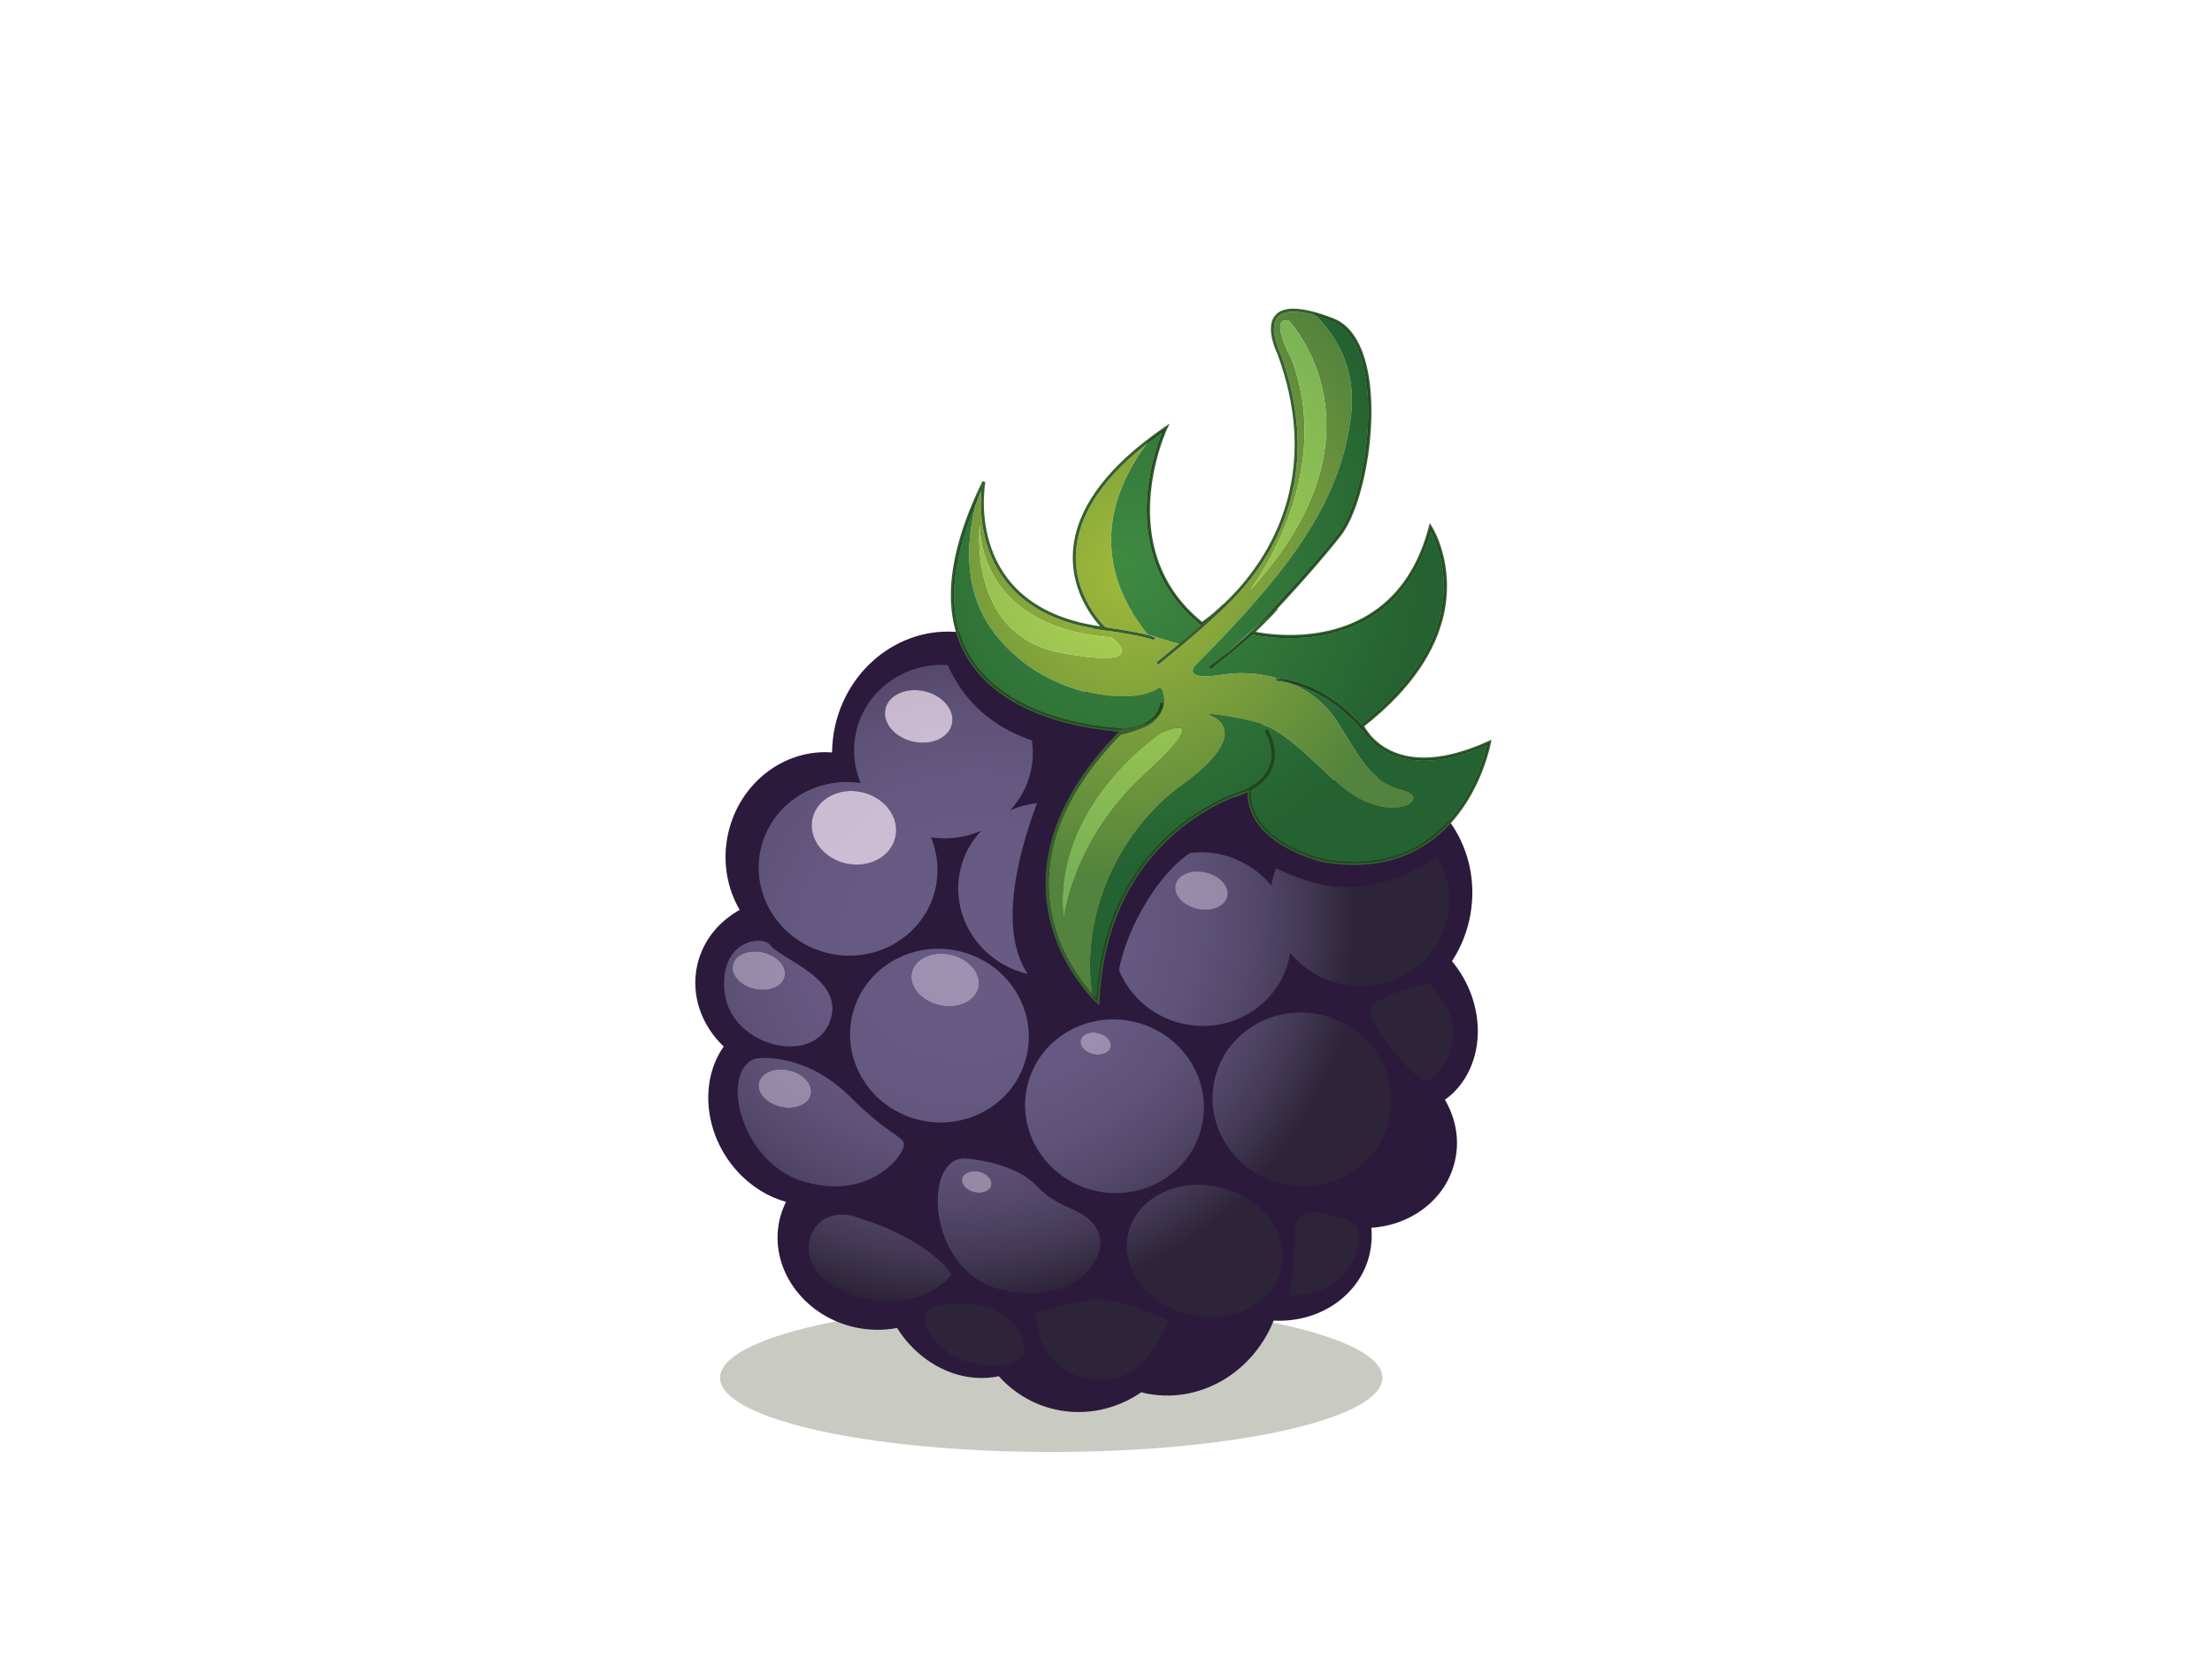 <?xml version="1.0" encoding="utf-8"?>
<!-- Generator: Adobe Illustrator 17.0.0, SVG Export Plug-In . SVG Version: 6.00 Build 0)  -->
<!DOCTYPE svg PUBLIC "-//W3C//DTD SVG 1.1//EN" "http://www.w3.org/Graphics/SVG/1.1/DTD/svg11.dtd">
<svg version="1.1" id="Layer_1" xmlns="http://www.w3.org/2000/svg" xmlns:xlink="http://www.w3.org/1999/xlink" x="0px" y="0px"
	 width="800px" height="600px" viewBox="0 0 800 600" enable-background="new 0 0 800 600" xml:space="preserve">
<g>
	<path fill="#C9CBC3" d="M499.977,498.285c0,14.821-53.633,26.846-119.785,26.846c-66.141,0-119.772-12.024-119.772-26.846
		c0-14.807,53.632-26.83,119.772-26.83C446.343,471.455,499.977,483.478,499.977,498.285z"/>
	<path fill="#2C1A3D" d="M526.216,419.805c1.758-7.714,0.244-15.473-3.643-22.07c1.178-0.859,2.313-1.768,3.359-2.825
		c11.766-11.951,11.267-32.745-0.804-47.294c2.845-4.358,5.006-9.301,6.233-14.732c5.263-23.248-8.245-46.115-30.144-51.076
		c-8.303-1.874-16.622-0.907-24.033,2.283c-7.548-15.244-25.531-28.463-48.442-33.652c-18.333-4.143-35.998-2.252-49.187,4.025
		c-4.78-12.372-14.973-22.068-28.328-25.077c-21.915-4.962-43.922,9.878-49.199,33.123c-0.727,3.236-1.059,6.456-1.105,9.633
		c-17.164-1.345-33.408,10.874-37.555,29.177c-2.252,9.966-0.483,19.843,4.148,27.769c-7.625,4.218-13.358,11.191-15.338,19.918
		c-2.451,10.874,1.514,21.838,9.56,29.492c-8.909,12.659-7.111,31.88,4.943,45.146c5.085,5.581,11.239,9.271,17.591,11.026
		c-1.012,2.043-1.814,4.204-2.345,6.503c-3.872,17.183,8.275,34.574,27.134,38.839c5.265,1.18,10.483,1.196,15.38,0.259
		c1.271,2.056,2.753,4.024,4.447,5.884c9.03,9.92,21.476,13.931,32.339,11.57c5.274,5.87,12.234,10.18,20.368,12.024
		c11.072,2.495,22.204-0.075,31.158-6.216l0.908,0.241c19.616,4.445,39.31-7.017,46.979-26.167
		c16.453,0.895,31.321-9.043,34.755-24.257c0.694-3.132,0.863-6.263,0.572-9.301C510.563,443.082,523.087,433.627,526.216,419.805z"
		/>
	
		<radialGradient id="SVGID_1_" cx="91.873" cy="711.639" r="4.404" gradientTransform="matrix(24.857 5.623 5.968 -26.38 -6122.344 18462.514)" gradientUnits="userSpaceOnUse">
		<stop  offset="0" style="stop-color:#A2BA3A"/>
		<stop  offset="0.951" style="stop-color:#53833C"/>
		<stop  offset="1" style="stop-color:#53833C"/>
	</radialGradient>
	<path fill="url(#SVGID_1_)" d="M384.699,332.749c-4.704-41.576,35.255-67.789,35.255-67.789s4.807-2.162,6.835-1.709
		c2.195,0.501,1.136,4.055-12.704,16.684C387.406,304.286,384.699,332.749,384.699,332.749z M382.145,235.756
		c-32.474-7.352-27.769-45.963-27.769-45.963s-1.437,30.611,35.404,38.947c3.691,0.832,7.759,1.451,12.234,1.783
		c0,0,15.957,11.978-18.283,5.566C383.201,235.982,382.672,235.877,382.145,235.756z M451.911,213.63
		c0,0,31.549-40.429,15.202-83.76c0,0-8.499-15.578-1-13.878C466.113,115.992,504.68,156.429,451.911,213.63z M473.28,113.453
		c-4.4-0.998-7.349-0.856-9.224-0.1c-1.858,0.763-2.722,2.064-3.117,3.707c-0.422,1.874-0.075,4.165,0.456,6.131
		c0.529,1.976,1.255,3.615,1.542,4.241l0.119,0.265l0.033,0.031v0.031c7.183,19.561,7.471,36.336,4.34,50.146
		c-4.824,21.277-17.665,35.603-25.681,42.77c-3.447,3.477-8.682,8.032-13.28,11.904c-5.202,4.372-9.574,7.834-9.574,7.85
		l-0.678-0.879c0,0,1.088-0.862,2.811-2.285c1.423-1.147,3.268-2.661,5.326-4.37l-11.253-3.389
		c-22.203-27.689-12.295-52.887-0.5-68.86c-15.623,12.299-22.461,23.732-24.652,33.471c-2.087,9.212-0.059,16.971,2.706,22.656
		c2.769,5.674,6.247,9.226,7.004,9.967l0.15,0.138c6.697,0.967,10.888,1.739,13.506,2.33c1.573,0.364,2.571,0.65,3.222,0.876
		c0.663,0.227,0.967,0.395,1.164,0.544l0.271,0.41l-1.073,0.224l0.439-0.089l-0.289,0.304l-0.031,0.03l-0.362-0.197
		c-0.483-0.196-1.526-0.544-3.569-1.014h-0.016c-3.084-0.696-8.452-1.678-17.753-2.921l0.014-0.133
		c-1.257-0.229-2.494-0.47-3.674-0.743h-0.063c-22.095-5.006-31.277-18.133-34.784-29.945c-2.33-7.759-2.27-14.959-1.954-18.995
		c-0.605,1.314-1.18,2.598-1.724,3.884c-3.435,12.979-5.02,30.674,4.931,45.297c9.345,13.75,23.397,20.995,35.846,23.823
		c11.615,2.617,21.822,1.407,25.605-1.996c0,0,1.785,2.524,1.33,5.76c0,0.108-0.028,0.439-0.136,0.907
		c-0.301,1.318-1.208,3.828-3.9,5.929c-2.181,1.711-5.508,3.117-10.543,3.452c-15.26,15.379-22.729,29.671-25.589,42.3
		c-3.525,15.534-0.063,28.601,4.626,38.116c3.406,6.91,7.443,11.93,9.892,14.655c-4.143-26.501,7.867-57.928,32.504-75.789
		c27.798-20.132,9.53-25.591,9.53-25.591s5.324,0.318,14.005,2.282c8.694,1.966,12.143,3.193,31.23,21.599
		c5.838,5.641,11.572,8.453,16.38,9.544c10.888,2.449,16.985-3.888,8.558-6.095c-12.128-3.193-14.97-10.876-23.848-24.776
		c-3.902-6.095-9.53-10.54-15.851-13.399c-0.516-0.152-0.998-0.271-1.467-0.377c-1.302-0.288-2.376-0.469-3.19-0.577
		c-0.835-0.121-1.379-0.165-1.711-0.24l0.245-1.059c-0.82-0.243-1.62-0.439-2.454-0.636c-5.685-1.269-11.567-1.467-16.999-0.575
		c-4.416,0.725-7.094,0.725-8.667,0.377c-3.629-0.832-1.404-3.54-1.404-3.54c33.285-33.423,52.66-58.545,56.52-90.261
		c2.115-17.365-5.461-29.259-12.752-36.463c-0.891-0.266-1.724-0.478-2.51-0.65L473.28,113.453z"/>
	<path fill="#375F2F" d="M355.827,174.274l-0.544-0.107c-0.016,0.047-2.029,10.559,1.527,22.386
		c3.507,11.825,12.704,24.97,34.846,29.945c2.418,0.544,4.975,0.998,7.712,1.346l1.722,0.213l-1.283-1.164l-0.15-0.154
		c-0.757-0.741-4.235-4.293-7.004-9.967c-2.766-5.685-4.793-13.444-2.706-22.656c2.51-11.161,11.1-24.516,32.002-38.854
		l-0.318-0.454l-0.498-0.24c-0.014,0.03-2.571,5.459-4.431,13.685c-1.724,7.607-2.858,17.592-0.772,27.921
		c2.057,10.331,7.364,20.992,18.408,29.84l0.303,0.257l0.332-0.227c0.059-0.03,25.227-16.274,32.457-48.138
		c3.131-13.809,2.843-30.584-4.34-50.146v-0.031l-0.033-0.031l-0.119-0.265c-0.287-0.627-1.012-2.266-1.542-4.241
		c-0.531-1.966-0.878-4.257-0.456-6.131c0.395-1.644,1.258-2.944,3.117-3.707c1.875-0.755,4.824-0.898,9.257,0.108
		c2.372,0.536,5.172,1.396,8.453,2.661c3.569,1.377,6.293,4.176,8.35,8.008c6.171,11.517,5.791,32.22,2.072,48.571
		c-1.966,8.742-4.887,16.26-8.151,20.42c-5.838,7.471-13.69,16.302-20.086,23.278c-3.192,3.477-6.035,6.485-8.062,8.634
		c-2.026,2.162-3.253,3.433-3.253,3.433l-0.694,0.696l0.954,0.227l0.165,0.028c1.573,0.364,14.491,3.088,28.691-0.481
		c7.095-1.785,14.519-5.144,20.976-11.178c6.443-6.02,11.918-14.7,15.113-27.089l-0.531-0.135l-0.47,0.303l0.091,0.134
		c0.879,1.451,8.032,13.945,4.127,31.205c-2.645,11.689-10.357,25.619-28.671,39.879l-0.351,0.26l0.182,0.392
		c0.016,0.047,0.997,2.285,3.45,4.842c2.447,2.57,6.396,5.459,12.294,6.788c7.17,1.622,17.197,0.923,30.929-5.354l-0.209-0.498
		l-0.559-0.105c0,0-0.064,0.379-0.213,1.058c-0.818,3.631-4.144,16.003-13.024,26.409c-8.891,10.39-23.229,18.861-46.416,14.821
		l-0.091,0.56l0.121-0.544c0,0-0.425-0.091-1.164-0.304c-2.599-0.726-9.133-2.795-14.867-6.732c-2.845-1.963-5.504-4.398-7.38-7.349
		c-1.877-2.935-2.996-6.399-2.783-10.451l0.047-0.754l-0.73,0.18c-0.059,0.014-10.464,2.615-22.277,11.222
		c-11.797,8.591-24.954,23.214-30.385,47.203c-1.286,5.688-2.131,11.902-2.433,18.679l0.559,0.03l0.364-0.423l-0.257-0.241
		c-1.301-1.241-7.2-7.198-11.891-16.711c-4.688-9.516-8.151-22.582-4.626-38.116c2.875-12.689,10.39-27.042,25.785-42.499
		l0.923-0.923l-1.315-0.03c0,0-0.454,0-1.299-0.046c-2.557-0.152-8.607-0.636-15.913-2.299c-10.392-2.345-23.32-7.048-32.411-16.38
		c-9.09-9.301-14.428-23.2-9.665-44.27c1.727-7.668,4.795-16.29,9.546-25.951L355.827,174.274l-0.544-0.107L355.827,174.274
		l-0.498-0.24c-4.766,9.723-7.88,18.419-9.635,26.178c-4.857,21.341,0.605,35.769,9.95,45.313
		c9.348,9.56,22.46,14.307,32.971,16.683c9.848,2.223,17.411,2.374,17.443,2.374l0.013-0.559l-0.407-0.395
		c-15.503,15.567-23.157,30.114-26.078,43.032c-3.823,16.893,0.47,30.943,5.69,40.744c5.233,9.801,11.402,15.381,11.435,15.412
		l0.874,0.787l0.047-1.18c0.304-6.716,1.133-12.855,2.418-18.482c5.37-23.685,18.319-38.069,29.965-46.554
		c5.807-4.251,11.296-7.003,15.319-8.711c2.012-0.848,3.644-1.438,4.795-1.802c0.573-0.196,1.011-0.315,1.315-0.408l0.454-0.121
		l-0.152-0.544l-0.544-0.031c-0.255,4.931,1.332,9.058,3.841,12.43c3.781,5.039,9.574,8.394,14.431,10.528
		c4.839,2.133,8.756,3.027,8.784,3.04h0.016h0.016c23.519,4.116,38.387-4.566,47.446-15.215c9.061-10.619,12.4-23.154,13.248-26.874
		c0.168-0.715,0.245-1.089,0.245-1.105l0.18-1.045l-0.968,0.437c-13.582,6.203-23.353,6.838-30.233,5.28
		c-5.657-1.285-9.406-4.038-11.738-6.473c-1.178-1.211-1.982-2.36-2.51-3.176c-0.257-0.423-0.439-0.757-0.559-0.986l-0.135-0.271
		l-0.033-0.075l-0.512,0.227l0.348,0.439c18.467-14.382,26.377-28.557,29.085-40.518c4.246-18.859-4.341-32.111-4.387-32.186
		l-0.68-1.056l-0.317,1.222c-3.163,12.206-8.518,20.677-14.807,26.559c-9.423,8.805-21.009,11.799-30.536,12.509
		c-9.546,0.696-17.001-0.878-18.12-1.119l-0.138-0.047l-0.151,0.544l0.409,0.395c0.015-0.016,19.768-20.417,31.487-35.437
		c3.435-4.401,6.368-12.007,8.367-20.854c2.496-11.012,3.508-23.946,2.057-34.878c-0.743-5.476-2.106-10.453-4.238-14.453
		c-2.131-3.999-5.066-7.039-8.937-8.521c-3.313-1.279-6.155-2.165-8.604-2.715c-4.553-1.028-7.7-0.932-9.907-0.053
		c-2.209,0.876-3.356,2.595-3.781,4.485c-0.559,2.487,0.016,5.316,0.694,7.54c0.682,2.214,1.512,3.832,1.512,3.848l0.498-0.243
		l-0.528,0.188c7.125,19.39,7.382,35.891,4.297,49.519c-3.54,15.699-11.539,27.559-18.648,35.512
		c-3.555,3.963-6.897,6.957-9.348,8.953c-1.211,0.998-2.209,1.739-2.903,2.239l-0.801,0.575l-0.259,0.166l0.302,0.469l0.348-0.435
		c-10.843-8.667-15.987-19.06-18.014-29.177c-2.039-10.117-0.936-19.962,0.758-27.466c0.907-4.052,2.01-7.427,2.874-9.785
		c0.421-1.164,0.799-2.086,1.059-2.723c0.271-0.621,0.439-0.935,0.439-0.935l0.863-1.862l-1.68,1.148
		c-21.054,14.445-29.856,28.013-32.474,39.52c-2.282,10.149,0.257,18.62,3.372,24.533c3.118,5.913,6.793,9.285,6.824,9.317
		l0.376-0.425l0.075-0.546c-2.689-0.332-5.233-0.785-7.621-1.313c-21.748-4.948-30.551-17.651-34.014-29.193
		c-1.739-5.777-2.118-11.252-2.057-15.274c0.046-2.01,0.18-3.662,0.302-4.81c0.075-0.575,0.138-1.028,0.166-1.316l0.091-0.453
		l-1.042-0.346L355.827,174.274z"/>
	
		<radialGradient id="SVGID_2_" cx="-13.057" cy="690.128" r="4.404" gradientTransform="matrix(2.398 0.542 0.576 -2.545 61.831 1989.009)" gradientUnits="userSpaceOnUse">
		<stop  offset="0" style="stop-color:#A2BA3A"/>
		<stop  offset="0.951" style="stop-color:#53833C"/>
		<stop  offset="1" style="stop-color:#53833C"/>
	</radialGradient>
	<path fill="url(#SVGID_2_)" d="M418.547,239.976c0,0,17.468-13.872,24.063-20.979L418.547,239.976z"/>
	<path fill="#375F2F" d="M418.894,240.43c0-0.015,4.372-3.478,9.574-7.85c5.186-4.372,11.208-9.605,14.535-13.204l-0.815-0.741
		c-3.253,3.492-9.257,8.74-14.431,13.098c-2.601,2.18-4.99,4.127-6.73,5.534c-1.724,1.423-2.811,2.285-2.811,2.285L418.894,240.43z"
		/>
	
		<radialGradient id="SVGID_3_" cx="-89.926" cy="675.12" r="4.404" gradientTransform="matrix(1.358 0.307 0.326 -1.441 352.958 1226.49)" gradientUnits="userSpaceOnUse">
		<stop  offset="0" style="stop-color:#A2BA3A"/>
		<stop  offset="0.951" style="stop-color:#53833C"/>
		<stop  offset="1" style="stop-color:#53833C"/>
	</radialGradient>
	<path fill="url(#SVGID_3_)" d="M456.448,224.67l-10.587,9.451l0.498-0.407C449.612,230.974,453.26,227.77,456.448,224.67z"/>
	<path fill="#375F2F" d="M437.816,242.061c0.014-0.015,16.59-12.764,24.275-21.687l-0.848-0.727
		c-3.765,4.387-9.801,9.785-14.884,14.068c-2.54,2.145-4.854,4.006-6.517,5.354c-1.678,1.33-2.693,2.119-2.709,2.119
		L437.816,242.061z"/>
	<path fill="#375F2F" d="M461.334,246.268c0.332,0.075,0.876,0.119,1.711,0.24c0.815,0.108,1.888,0.288,3.19,0.577
		c6.202,1.406,17.317,5.536,28.206,19.102l0.863-0.697c-11.056-13.776-22.446-18.043-28.828-19.481
		c-1.33-0.299-2.433-0.483-3.281-0.603c-0.834-0.107-1.437-0.182-1.617-0.211L461.334,246.268z"/>
	<path fill="#375F2F" d="M417.971,231.038l-0.271-0.41c-0.197-0.149-0.501-0.317-1.164-0.544c-0.65-0.226-1.648-0.512-3.222-0.876
		c-3.13-0.713-8.531-1.678-17.849-2.937l-0.149,1.103c9.301,1.243,14.669,2.225,17.753,2.921c2.043,0.47,3.102,0.802,3.585,1.014
		l0.362,0.197l0.031-0.03l-0.031,0.03l0,0l0.031-0.03l-0.031,0.03l0.32-0.334l-0.439,0.089l0.119,0.245l0.32-0.334l-0.439,0.089
		L417.971,231.038z"/>
	<path fill="#375F2F" d="M457.462,264.387l0.031,0.058c0.362,0.575,3.37,5.69,2.119,11.135c-0.954,4.16-4.298,8.667-13.477,11.782
		l0.348,1.059c9.406-3.176,13.173-8.016,14.201-12.601c1.423-6.382-2.283-11.977-2.299-12.037L457.462,264.387z"/>
	<path fill="#375F2F" d="M419.742,254.222v0.046l-0.122,0.711c-0.257,1.178-1.058,3.403-3.494,5.31
		c-2.433,1.906-6.56,3.508-13.596,3.264l-0.046,1.106c7.214,0.255,11.631-1.393,14.325-3.496c2.692-2.101,3.599-4.611,3.9-5.929
		c0.122-0.572,0.136-0.923,0.136-0.951L419.742,254.222z"/>
	
		<radialGradient id="SVGID_4_" cx="91.863" cy="711.723" r="4.398" gradientTransform="matrix(24.92 5.638 5.983 -26.447 -6140.045 18508.643)" gradientUnits="userSpaceOnUse">
		<stop  offset="0" style="stop-color:#3F8A41"/>
		<stop  offset="0.951" style="stop-color:#246231"/>
		<stop  offset="1" style="stop-color:#246231"/>
	</radialGradient>
	<path fill="url(#SVGID_4_)" d="M420.361,156.366c-2.042,1.438-3.962,2.858-5.761,4.281c-11.795,15.973-21.703,41.172,0.5,68.86
		l11.253,3.389c0.452-0.376,0.92-0.771,1.404-1.164c2.15-1.814,4.431-3.767,6.609-5.688l-0.028-0.03
		c-11.043-8.849-16.351-19.509-18.408-29.84c-2.086-10.329-0.951-20.313,0.772-27.921
		C417.927,162.825,419.469,158.605,420.361,156.366z"/>
	<path fill="#1F4620" d="M421.632,154.809c-2.057,1.407-3.959,2.799-5.777,4.192c-0.423,0.544-0.832,1.087-1.255,1.647
		c1.799-1.423,3.72-2.842,5.761-4.281c-0.891,2.239-2.433,6.458-3.659,11.888c-1.724,7.607-2.858,17.592-0.772,27.921
		c2.057,10.331,7.364,20.992,18.408,29.84l0.028,0.03c0.41-0.376,0.835-0.739,1.225-1.103c-0.588,0.423-0.907,0.634-0.907,0.634
		C400.943,198.566,421.632,154.809,421.632,154.809z"/>
	<path fill="#1F4620" d="M436.834,224.034c-0.484,0.379-0.907,0.68-1.243,0.907c-0.39,0.364-0.815,0.727-1.225,1.103
		c-2.178,1.921-4.459,3.874-6.609,5.688c-0.484,0.393-0.952,0.788-1.404,1.164l0.226,0.092L436.834,224.034z"/>
	
		<radialGradient id="SVGID_5_" cx="91.637" cy="711.593" r="4.206" gradientTransform="matrix(24.314 5.5 5.838 -25.804 -5972.688 18063.502)" gradientUnits="userSpaceOnUse">
		<stop  offset="0" style="stop-color:#A2BA3A"/>
		<stop  offset="0.951" style="stop-color:#53833C"/>
		<stop  offset="1" style="stop-color:#53833C"/>
	</radialGradient>
	<path fill="url(#SVGID_5_)" d="M416.264,260.861c-0.517,0.362-1.045,0.713-1.68,1.059
		C415.203,261.59,415.762,261.223,416.264,260.861z"/>
	<path fill="#375F2F" d="M416.264,260.861l-0.318-0.469c-0.514,0.379-1.014,0.711-1.633,1.044l0.529,0.983
		c0.649-0.348,1.239-0.741,1.753-1.131l-0.65-0.895L416.264,260.861l-0.334-0.453c-0.467,0.364-1.014,0.711-1.601,1.028l0.528,0.983
		c0.666-0.364,1.194-0.741,1.724-1.116L416.264,260.861l-0.334-0.453L416.264,260.861z"/>
	
		<radialGradient id="SVGID_6_" cx="-29760.533" cy="-8058.266" r="3.022" gradientTransform="matrix(0.009 0.002 0.002 -0.01 715.746 246.061)" gradientUnits="userSpaceOnUse">
		<stop  offset="0" style="stop-color:#A2BA3A"/>
		<stop  offset="0.951" style="stop-color:#53833C"/>
		<stop  offset="1" style="stop-color:#53833C"/>
	</radialGradient>
	<path fill="url(#SVGID_6_)" d="M414.584,261.92l-0.03,0.016L414.584,261.92z"/>
	<polygon fill="#375F2F" points="414.584,261.92 414.372,261.422 414.329,261.422 414.75,262.45 414.811,262.434 414.372,261.422 
		414.584,261.92 414.372,261.422 414.329,261.422 414.75,262.45 414.811,262.434 414.372,261.422 	"/>
	
		<radialGradient id="SVGID_7_" cx="91.876" cy="711.72" r="4.403" gradientTransform="matrix(24.948 5.644 5.99 -26.477 -6147.76 18529.043)" gradientUnits="userSpaceOnUse">
		<stop  offset="0" style="stop-color:#3F8A41"/>
		<stop  offset="0.951" style="stop-color:#246231"/>
		<stop  offset="1" style="stop-color:#246231"/>
	</radialGradient>
	<path fill="url(#SVGID_7_)" d="M353.133,181.443c-2.979,6.899-5.066,13.236-6.352,19.027c-4.763,21.07,0.575,34.969,9.665,44.27
		c9.091,9.317,22.007,14.035,32.38,16.38h0.031c7.306,1.663,13.356,2.147,15.913,2.299c0.845,0.046,1.299,0.046,1.299,0.046
		l0.484,0.014c3.403-0.271,5.914-1.044,7.775-2.026l-0.016-0.016h0.016l0,0v-0.014h0.015h0.016c0.572-0.318,1.072-0.666,1.586-1.029
		l0.016,0.031l-0.016-0.031l0.016,0.031l0.164-0.135c2.437-1.907,3.237-4.132,3.494-5.31l0.122-0.711v-0.046l1.103,0.061v0.044
		c0.454-3.236-1.33-5.76-1.33-5.76c-3.782,3.403-13.989,4.613-25.605,1.996c-12.449-2.828-26.501-10.074-35.846-23.823
		C348.113,212.116,349.699,194.421,353.133,181.443z"/>
	<path fill="#1F4620" d="M354.087,178.086c-27.482,59.997,10.617,78.118,34.77,83.591c5.671,1.272,10.559,1.86,13.659,2.134
		l0.014-0.259c1.467,0.047,2.797,0.016,4.024-0.075l-0.484-0.014c0,0-0.454,0-1.299-0.046c-2.557-0.152-8.607-0.636-15.913-2.299
		h-0.031c-10.373-2.345-23.289-7.064-32.38-16.38c-9.09-9.301-14.428-23.2-9.665-44.27c1.286-5.791,3.374-12.128,6.352-19.027
		C353.437,180.28,353.752,179.16,354.087,178.086z"/>
	<path fill="#1F4620" d="M414.329,261.452c-1.862,0.983-4.372,1.755-7.775,2.026c-1.227,0.091-2.557,0.122-4.024,0.075l-0.014,0.259
		c2.239,0.18,3.554,0.211,3.554,0.211l-0.028,0.03c3.157-0.196,5.594-0.815,7.499-1.634l1.014-0.483l-0.194-0.425L414.329,261.452z
		 M420.845,254.283l-1.103-0.061v0.046l-0.122,0.711c-0.257,1.178-1.058,3.403-3.494,5.31l-0.164,0.135l0.316,0.425
		c2.722-2.042,3.616-4.522,3.887-5.778c-0.271,1.257-1.166,3.737-3.887,5.778h-0.014c3.131-2.15,4.309-4.478,4.582-6.521V254.283z"
		/>
	<path fill="#1F4620" d="M414.329,261.436L414.329,261.436h-0.016l0.016,0.016l0.031,0.06L414.329,261.436z M416.278,260.848
		l-0.014,0.013v-0.013H416.278z M415.946,260.392l0.016,0.031l0.302,0.437l0.014-0.013l-0.316-0.425L415.946,260.392z
		 M415.946,260.392c-0.514,0.364-1.014,0.711-1.586,1.029h-0.016h0.028l0.212,0.498c0.634-0.346,1.163-0.697,1.68-1.059
		l-0.302-0.437L415.946,260.392z"/>
	<polygon fill="#1F4620" points="414.372,261.422 414.372,261.422 414.344,261.422 414.329,261.422 414.329,261.436 414.36,261.511 
		414.554,261.936 414.584,261.92 	"/>
	
		<radialGradient id="SVGID_8_" cx="91.857" cy="711.745" r="4.404" gradientTransform="matrix(24.871 5.627 5.971 -26.395 -6126.417 18472.906)" gradientUnits="userSpaceOnUse">
		<stop  offset="0" style="stop-color:#3F8A41"/>
		<stop  offset="0.951" style="stop-color:#246231"/>
		<stop  offset="1" style="stop-color:#246231"/>
	</radialGradient>
	<path fill="url(#SVGID_8_)" d="M475.823,114.112c7.291,7.205,14.867,19.099,12.752,36.463
		c-3.859,31.716-23.234,56.838-56.52,90.261c0,0-2.225,2.708,1.404,3.54c1.573,0.348,4.251,0.348,8.667-0.377
		c5.432-0.892,11.314-0.694,16.999,0.575c0.834,0.197,1.634,0.393,2.454,0.636v-0.016l0,0c0.194,0.03,0.799,0.105,1.617,0.211
		c0.847,0.121,1.951,0.304,3.281,0.603h0.016c5.823,1.316,15.805,4.991,25.879,16.047h0.016
		c18.314-14.26,26.026-28.19,28.671-39.879c3.436-15.173-1.675-26.666-3.568-30.189c-3.236,11.676-8.544,19.965-14.762,25.771
		c-6.457,6.034-13.881,9.394-20.976,11.178c-14.201,3.569-27.118,0.845-28.691,0.481h-0.061
		c-7.366,6.64-15.183,12.645-15.183,12.645l-0.334-0.439l-0.349-0.435c0.016,0,1.031-0.788,2.709-2.119
		c1.558-1.258,3.676-2.949,6.004-4.915l9.256-8.273l0.787-0.848c2.026-2.148,4.87-5.157,8.062-8.634
		c6.396-6.976,14.248-15.807,20.086-23.278c3.264-4.16,6.185-11.678,8.151-20.42c3.72-16.351,4.099-37.054-2.072-48.571
		c-2.057-3.833-4.78-6.631-8.35-8.008C479.573,115.284,477.592,114.608,475.823,114.112z"/>
	<path fill="#1F4620" d="M517.31,190.534c-12.401,47.884-58.593,39.517-63.81,38.414l-0.5,0.469h0.061
		c1.573,0.364,14.491,3.088,28.691-0.481c7.095-1.785,14.519-5.144,20.976-11.178c6.217-5.805,11.526-14.094,14.762-25.771
		c1.893,3.524,7.004,15.017,3.568,30.189c-2.645,11.689-10.357,25.619-28.671,39.879h-0.016l0.379,0.41
		C540.055,225.62,517.31,190.534,517.31,190.534z M475.007,113.316l0.816,0.796c1.769,0.497,3.75,1.172,5.943,2.01
		c3.569,1.377,6.293,4.176,8.35,8.008c6.171,11.517,5.791,32.22,2.072,48.571c-1.966,8.742-4.887,16.26-8.151,20.42
		c-5.838,7.471-13.69,16.302-20.086,23.278c-3.192,3.477-6.035,6.485-8.062,8.634l-0.787,0.848l1.377-1.243
		c1.783-1.722,3.419-3.418,4.763-4.991l0.255,0.229c6.763-7.289,16.23-17.758,22.974-26.407c11.692-14.975,18.287-69.86-2.51-77.862
		C479.347,114.594,477.048,113.851,475.007,113.316z"/>
	
		<radialGradient id="SVGID_9_" cx="91.882" cy="711.755" r="4.407" gradientTransform="matrix(24.915 5.636 5.982 -26.442 -6138.392 18504.162)" gradientUnits="userSpaceOnUse">
		<stop  offset="0" style="stop-color:#3F8A41"/>
		<stop  offset="0.951" style="stop-color:#246231"/>
		<stop  offset="1" style="stop-color:#246231"/>
	</radialGradient>
	<path fill="url(#SVGID_9_)" d="M467.702,247.462c6.321,2.858,11.949,7.303,15.851,13.399c8.878,13.9,11.721,21.582,23.848,24.776
		c8.427,2.208,2.33,8.544-8.558,6.095c-4.809-1.091-10.542-3.903-16.38-9.544c-19.087-18.406-22.535-19.633-31.23-21.599
		c-8.681-1.963-14.005-2.282-14.005-2.282s18.269,5.459-9.53,25.591c-24.637,17.861-36.647,49.288-32.504,75.789
		c0.559,0.603,1.031,1.088,1.393,1.467c0.348-6.309,1.165-12.101,2.374-17.455c5.431-23.989,18.588-38.611,30.385-47.203
		c9.424-6.868,17.952-9.92,21.055-10.874c5.989-2.933,8.422-6.609,9.212-10.042c1.252-5.445-1.757-10.56-2.119-11.135l-0.031-0.058
		l0.453-0.304l0.47-0.301c0.015,0.06,3.721,5.655,2.299,12.037c-0.771,3.496-3.146,7.125-8.378,10.058
		c-0.197,4.053,0.906,7.487,2.783,10.421c1.876,2.95,4.535,5.385,7.38,7.349c5.733,3.936,12.267,6.006,14.867,6.732
		c0.68,0.182,1.075,0.274,1.15,0.304c23.171,4.008,37.51-4.447,46.401-14.837c8.88-10.406,12.206-22.778,13.024-26.409
		c-13.236,5.854-22.946,6.49-29.948,4.9l-0.013-0.016c-5.885-1.313-9.834-4.203-12.281-6.772c-0.454-0.47-0.848-0.939-1.211-1.377
		l-0.016,0.016C484.367,253.633,474.084,249.17,467.702,247.462z"/>
	<path fill="#1F4620" d="M450.4,285.621c-3.102,0.954-11.631,4.006-21.055,10.874c-11.797,8.591-24.954,23.214-30.385,47.203
		c-1.208,5.354-2.026,11.147-2.374,17.455c-0.362-0.379-0.834-0.864-1.393-1.467l0.169,0.979c1.058,1.136,1.724,1.741,1.724,1.741
		c2.238-50.818,35.724-69.315,49.154-74.699l-0.105-0.348C447.722,286.815,449.143,286.24,450.4,285.621z M538.682,268.484
		c-13.673,6.232-23.582,6.899-30.614,5.309c-6.835-1.542-10.951-5.216-13.189-7.969l-0.016,0.014l-0.407,0.334
		c0.364,0.439,0.757,0.907,1.211,1.377c2.447,2.57,6.396,5.459,12.281,6.772l0.013,0.016c7.002,1.59,16.713,0.954,29.948-4.9
		c-0.818,3.631-4.144,16.003-13.024,26.409c-8.891,10.39-23.229,18.845-46.401,14.837c-0.075-0.03-0.47-0.122-1.15-0.304
		c-2.599-0.726-9.133-2.795-14.867-6.732c-2.845-1.963-5.504-4.398-7.38-7.349c-1.877-2.935-2.98-6.368-2.783-10.421l-0.561,0.304
		c-0.634,18.873,26.634,25.045,26.634,25.045C529.484,320.135,538.682,268.484,538.682,268.484z"/>
	
		<radialGradient id="SVGID_10_" cx="-90.853" cy="674.905" r="4.403" gradientTransform="matrix(1.356 0.307 0.326 -1.439 354.372 1225.233)" gradientUnits="userSpaceOnUse">
		<stop  offset="0" style="stop-color:#3F8A41"/>
		<stop  offset="0.951" style="stop-color:#246231"/>
		<stop  offset="1" style="stop-color:#246231"/>
	</radialGradient>
	<polygon fill="url(#SVGID_10_)" points="456.48,224.638 455.102,225.88 445.846,234.153 445.861,234.122 456.448,224.67 	"/>
	<path fill="#1F4620" d="M445.861,234.122l-0.014,0.031c-2.328,1.967-4.447,3.657-6.004,4.915c-1.678,1.33-2.693,2.119-2.709,2.119
		l0.349,0.435L445.861,234.122z M454.742,227.058c-7.883,7.335-17.245,14.55-17.259,14.564l0.334,0.439
		c0,0,7.817-6.004,15.183-12.645l0.5-0.469l-0.334-0.075l-0.151-0.031C453.015,228.841,453.666,228.194,454.742,227.058z
		 M461.243,219.647c-1.345,1.573-2.98,3.268-4.763,4.991l-0.031,0.033l3.51-3.131c0.5-0.531,1.012-1.089,1.54-1.664L461.243,219.647
		z"/>
	<path fill="#1F4620" d="M464.737,246.221h0.014H464.737z M464.783,246.237h0.014H464.783z M494.652,265.565
		c-10.767-13.295-21.75-17.482-28.04-18.949C472.902,248.083,483.885,252.27,494.652,265.565z M466.4,246.568L466.4,246.568
		L466.4,246.568z M466.492,246.008h-0.016c-1.33-0.299-2.433-0.483-3.281-0.603c-0.818-0.107-1.423-0.182-1.617-0.211l0,0v0.016
		c1.042,0.301,2.086,0.635,3.113,1.012c1.014,0.379,2.027,0.771,3.01,1.241c6.382,1.708,16.665,6.171,26.739,18.725l0.016-0.016
		l0.407-0.334l-0.103-0.151l0.103,0.151l0.016-0.014c-1.526-1.891-2.162-3.328-2.162-3.328l0.033-0.03l-0.379-0.41
		C482.297,250.999,472.315,247.325,466.492,246.008z"/>
	<path fill="#1F4620" d="M457.462,264.387 M458.385,263.782l-0.47,0.301c0.031,0.046,3.583,5.536,2.225,11.602
		c1.359-6.066-2.194-11.556-2.225-11.602l-0.453,0.304l0.031,0.058c0.362,0.575,3.37,5.69,2.119,11.135
		c-0.79,3.433-3.223,7.109-9.212,10.042c-1.257,0.619-2.678,1.194-4.265,1.739l0.105,0.348c1.8-0.727,3.222-1.211,4.19-1.498
		c0.863-0.274,1.314-0.408,1.314-0.408v0.378l0.561-0.304c5.232-2.933,7.607-6.562,8.378-10.058
		C462.106,269.437,458.4,263.841,458.385,263.782z"/>
	
		<radialGradient id="SVGID_11_" cx="91.628" cy="711.708" r="4.444" gradientTransform="matrix(24.549 5.554 5.894 -26.054 -6038.452 18236.492)" gradientUnits="userSpaceOnUse">
		<stop  offset="0" style="stop-color:#A2BA3A"/>
		<stop  offset="0.951" style="stop-color:#53833C"/>
		<stop  offset="1" style="stop-color:#53833C"/>
	</radialGradient>
	<path fill="url(#SVGID_11_)" d="M414.554,261.936l-1.014,0.483L414.554,261.936z"/>
	<polygon fill="#375F2F" points="414.554,261.936 414.267,261.452 413.315,261.906 413.752,262.918 414.827,262.434 
		414.554,261.936 414.267,261.452 414.554,261.936 414.28,261.452 413.329,261.906 413.54,262.418 413.769,262.903 414.827,262.418 
		414.28,261.452 	"/>
	
		<radialGradient id="SVGID_12_" cx="91.816" cy="711.771" r="4.384" gradientTransform="matrix(24.94 5.642 5.988 -26.469 -6145.816 18522.303)" gradientUnits="userSpaceOnUse">
		<stop  offset="0" style="stop-color:#A2BA3A"/>
		<stop  offset="0.951" style="stop-color:#53833C"/>
		<stop  offset="1" style="stop-color:#53833C"/>
	</radialGradient>
	<path fill="url(#SVGID_12_)" d="M406.041,264.053c-0.426,0.423-0.788,0.847-1.211,1.271c3.63-0.832,6.485-1.815,8.711-2.905
		C411.635,263.238,409.198,263.857,406.041,264.053z"/>
	<path fill="#375F2F" d="M406.041,264.053l-0.395-0.392c-0.439,0.437-0.816,0.862-1.227,1.283l-1.327,1.362l1.858-0.439
		c3.676-0.848,6.564-1.844,8.834-2.965l-0.47-0.997c-1.832,0.801-4.221,1.407-7.32,1.587l-0.197,0.015l-0.15,0.152L406.041,264.053
		l0.028,0.547c3.204-0.199,5.716-0.818,7.7-1.681l-0.228-0.5l-0.243-0.512c-2.178,1.072-4.991,2.042-8.59,2.874l0.122,0.544
		l0.392,0.395c0.425-0.44,0.804-0.863,1.209-1.274L406.041,264.053l0.028,0.547L406.041,264.053z"/>
	
		<radialGradient id="SVGID_13_" cx="91.783" cy="711.723" r="4.402" gradientTransform="matrix(24.805 5.612 5.955 -26.326 -6107.75 18424.518)" gradientUnits="userSpaceOnUse">
		<stop  offset="0" style="stop-color:#B6D44E"/>
		<stop  offset="0.951" style="stop-color:#77B155"/>
		<stop  offset="1" style="stop-color:#77B155"/>
	</radialGradient>
	<path fill="url(#SVGID_13_)" d="M466.113,115.992c-7.499-1.7,1,13.878,1,13.878c16.347,43.331-15.202,83.76-15.202,83.76
		C504.68,156.429,466.113,115.992,466.113,115.992z"/>
	
		<radialGradient id="SVGID_14_" cx="92.004" cy="711.743" r="4.378" gradientTransform="matrix(25.087 5.675 6.023 -26.624 -6185.41 18630.406)" gradientUnits="userSpaceOnUse">
		<stop  offset="0" style="stop-color:#B6D44E"/>
		<stop  offset="0.951" style="stop-color:#77B155"/>
		<stop  offset="1" style="stop-color:#77B155"/>
	</radialGradient>
	<path fill="url(#SVGID_14_)" d="M354.376,189.793c0,0-4.705,38.611,27.769,45.963c0.528,0.121,1.056,0.226,1.587,0.332
		c34.24,6.412,18.283-5.566,18.283-5.566c-4.475-0.332-8.543-0.951-12.234-1.783C352.939,220.404,354.376,189.793,354.376,189.793z"
		/>
	
		<radialGradient id="SVGID_15_" cx="91.937" cy="711.668" r="4.398" gradientTransform="matrix(24.901 5.633 5.978 -26.427 -6133.475 18494.315)" gradientUnits="userSpaceOnUse">
		<stop  offset="0" style="stop-color:#B6D44E"/>
		<stop  offset="0.951" style="stop-color:#77B155"/>
		<stop  offset="1" style="stop-color:#77B155"/>
	</radialGradient>
	<path fill="url(#SVGID_15_)" d="M426.789,263.251c-2.028-0.453-6.835,1.709-6.835,1.709s-39.959,26.212-35.255,67.789
		c0,0,2.707-28.463,29.385-52.814C427.924,267.305,428.984,263.752,426.789,263.251z"/>
	
		<radialGradient id="SVGID_16_" cx="102.684" cy="703.051" r="4.404" gradientTransform="matrix(10.559 31.125 33.032 -11.206 -23959.731 5017.293)" gradientUnits="userSpaceOnUse">
		<stop  offset="0" style="stop-color:#675B84"/>
		<stop  offset="0.092" style="stop-color:#675B84"/>
		<stop  offset="0.378" style="stop-color:#655982"/>
		<stop  offset="0.547" style="stop-color:#5F5379"/>
		<stop  offset="0.685" style="stop-color:#54496B"/>
		<stop  offset="0.807" style="stop-color:#443A57"/>
		<stop  offset="0.917" style="stop-color:#30273D"/>
		<stop  offset="0.932" style="stop-color:#2D2439"/>
		<stop  offset="1" style="stop-color:#2D2439"/>
	</radialGradient>
	<path fill="url(#SVGID_16_)" d="M433.022,328.695c-5.19-1.167-8.711-5.066-7.882-8.712c0.835-3.645,5.69-5.656,10.874-4.477
		c5.174,1.164,8.698,5.066,7.864,8.712C443.064,327.863,438.194,329.873,433.022,328.695z M519.64,309.744
		c-10.801,8.079-27.545,13.384-41.971,10.121c-6.321-1.439-11.587-3.632-16.17-5.885c-0.497,1.33-0.953,2.706-1.283,4.143
		c-0.168,0.741-0.273,1.482-0.395,2.224c-4.444-5.487-10.78-9.604-18.3-11.311c-3.75-0.848-7.471-0.967-11.07-0.544
		c-10.997,7.045-22.687,26.194-25.788,42.272c3.828,9.437,12.115,16.984,23.019,19.45c17.44,3.947,34.666-6.548,38.494-23.442
		c0.18-0.758,0.273-1.482,0.39-2.241c4.462,5.493,10.785,9.605,18.317,11.316c17.44,3.947,34.682-6.551,38.492-23.442
		C525.19,324.386,523.631,316.384,519.64,309.744z"/>
	
		<radialGradient id="SVGID_17_" cx="102.802" cy="703.117" r="4.398" gradientTransform="matrix(10.589 31.215 33.128 -11.238 -24030.777 5032.067)" gradientUnits="userSpaceOnUse">
		<stop  offset="0" style="stop-color:#675B84"/>
		<stop  offset="0.092" style="stop-color:#675B84"/>
		<stop  offset="0.378" style="stop-color:#655982"/>
		<stop  offset="0.547" style="stop-color:#5F5379"/>
		<stop  offset="0.685" style="stop-color:#54496B"/>
		<stop  offset="0.807" style="stop-color:#443A57"/>
		<stop  offset="0.917" style="stop-color:#30273D"/>
		<stop  offset="0.932" style="stop-color:#2D2439"/>
		<stop  offset="1" style="stop-color:#2D2439"/>
	</radialGradient>
	<path fill="url(#SVGID_17_)" d="M305.915,312.269c-8.287-1.876-13.687-9.167-12.07-16.274c1.606-7.108,9.621-11.357,17.892-9.485
		c8.289,1.877,13.704,9.152,12.085,16.277C322.218,309.895,314.202,314.146,305.915,312.269z M330.191,268.213
		c-6.623-1.483-11.103-6.791-9.967-11.827c1.15-5.039,7.455-7.895,14.083-6.399c6.652,1.513,11.114,6.821,9.978,11.844
		C343.154,266.865,336.846,269.725,330.191,268.213z M342.745,240.504c-15.473-0.953-29.689,9.03-33.109,24.169
		c-1.451,6.412-0.741,12.825,1.633,18.543c-16.606-2.527-32.471,7.729-36.131,23.851c-3.812,16.893,7.228,33.789,24.669,37.735
		c17.435,3.945,34.68-6.551,38.505-23.444c1.452-6.412,0.757-12.827-1.633-18.543c6.38,0.984,12.642,0.047,18.177-2.374
		c-3.629,3.872-6.305,8.651-7.548,14.141c-3.809,16.803,7.096,33.605,24.382,37.659c-10.633-15.877-3.629-43.073,3.358-61.736
		c-3.405,0.362-6.717,1.253-9.785,2.601c3.612-3.856,6.293-8.667,7.531-14.141c0.848-3.798,0.923-7.563,0.395-11.206
		C356.28,262.102,347.356,250.91,342.745,240.504z"/>
	
		<radialGradient id="SVGID_18_" cx="102.798" cy="703.081" r="4.402" gradientTransform="matrix(10.552 31.104 33.01 -11.198 -23942.449 5014.933)" gradientUnits="userSpaceOnUse">
		<stop  offset="0" style="stop-color:#675B84"/>
		<stop  offset="0.092" style="stop-color:#675B84"/>
		<stop  offset="0.378" style="stop-color:#655982"/>
		<stop  offset="0.547" style="stop-color:#5F5379"/>
		<stop  offset="0.685" style="stop-color:#54496B"/>
		<stop  offset="0.807" style="stop-color:#443A57"/>
		<stop  offset="0.917" style="stop-color:#30273D"/>
		<stop  offset="0.932" style="stop-color:#2D2439"/>
		<stop  offset="1" style="stop-color:#2D2439"/>
	</radialGradient>
	<path fill="url(#SVGID_18_)" d="M339.764,363.526c-6.64-1.498-11.115-6.791-9.984-11.828c1.152-5.035,7.46-7.893,14.098-6.395
		c6.656,1.51,11.117,6.805,9.984,11.84C352.71,362.181,346.402,365.041,339.764,363.526z M346.69,343.954
		c-17.438-3.931-34.68,6.551-38.492,23.444c-3.825,16.894,7.2,33.775,24.655,37.737c17.436,3.931,34.665-6.55,38.492-23.459
		C375.153,364.796,364.13,347.904,346.69,343.954z"/>
	
		<radialGradient id="SVGID_19_" cx="102.777" cy="703.162" r="4.404" gradientTransform="matrix(10.572 31.163 33.073 -11.22 -23988.967 5023.666)" gradientUnits="userSpaceOnUse">
		<stop  offset="0" style="stop-color:#675B84"/>
		<stop  offset="0.092" style="stop-color:#675B84"/>
		<stop  offset="0.378" style="stop-color:#655982"/>
		<stop  offset="0.547" style="stop-color:#5F5379"/>
		<stop  offset="0.685" style="stop-color:#54496B"/>
		<stop  offset="0.807" style="stop-color:#443A57"/>
		<stop  offset="0.917" style="stop-color:#30273D"/>
		<stop  offset="0.932" style="stop-color:#2D2439"/>
		<stop  offset="1" style="stop-color:#2D2439"/>
	</radialGradient>
	<path fill="url(#SVGID_19_)" d="M395.422,381.238c-3.01-0.667-5.05-2.935-4.569-5.038c0.469-2.117,3.297-3.267,6.277-2.585
		c2.998,0.667,5.039,2.933,4.553,5.034C401.215,380.768,398.401,381.918,395.422,381.238z M410.002,369.516
		c-17.453-3.964-34.68,6.548-38.508,23.428c-3.809,16.893,7.216,33.787,24.669,37.734c17.438,3.947,34.666-6.548,38.489-23.442
		C438.481,390.356,427.442,373.449,410.002,369.516z"/>
	
		<radialGradient id="SVGID_20_" cx="102.801" cy="703.081" r="4.398" gradientTransform="matrix(10.572 31.164 33.074 -11.22 -23990.631 5024.295)" gradientUnits="userSpaceOnUse">
		<stop  offset="0" style="stop-color:#675B84"/>
		<stop  offset="0.092" style="stop-color:#675B84"/>
		<stop  offset="0.378" style="stop-color:#655982"/>
		<stop  offset="0.547" style="stop-color:#5F5379"/>
		<stop  offset="0.685" style="stop-color:#54496B"/>
		<stop  offset="0.807" style="stop-color:#443A57"/>
		<stop  offset="0.917" style="stop-color:#30273D"/>
		<stop  offset="0.932" style="stop-color:#2D2439"/>
		<stop  offset="1" style="stop-color:#2D2439"/>
	</radialGradient>
	<path fill="url(#SVGID_20_)" d="M477.791,367.003c-17.439-3.945-34.68,6.55-38.508,23.446c-3.812,16.893,7.23,33.789,24.668,37.735
		c17.436,3.947,34.682-6.551,38.505-23.456C506.268,387.845,495.226,370.954,477.791,367.003z"/>
	
		<radialGradient id="SVGID_21_" cx="102.769" cy="703.135" r="4.404" gradientTransform="matrix(10.554 31.11 33.016 -11.2 -23946.736 5015.461)" gradientUnits="userSpaceOnUse">
		<stop  offset="0" style="stop-color:#675B84"/>
		<stop  offset="0.092" style="stop-color:#675B84"/>
		<stop  offset="0.378" style="stop-color:#655982"/>
		<stop  offset="0.547" style="stop-color:#5F5379"/>
		<stop  offset="0.685" style="stop-color:#54496B"/>
		<stop  offset="0.807" style="stop-color:#443A57"/>
		<stop  offset="0.917" style="stop-color:#30273D"/>
		<stop  offset="0.932" style="stop-color:#2D2439"/>
		<stop  offset="1" style="stop-color:#2D2439"/>
	</radialGradient>
	<path fill="url(#SVGID_21_)" d="M440.961,429.362c-15.321-3.463-30.066,4.041-32.941,16.774
		c-2.886,12.734,7.198,25.848,22.521,29.312c15.305,3.463,30.067-4.039,32.942-16.758
		C466.373,445.952,456.284,432.828,440.961,429.362z"/>
	
		<radialGradient id="SVGID_22_" cx="102.798" cy="703.184" r="4.397" gradientTransform="matrix(10.543 31.079 32.984 -11.19 -23922.375 5010.917)" gradientUnits="userSpaceOnUse">
		<stop  offset="0" style="stop-color:#675B84"/>
		<stop  offset="0.092" style="stop-color:#675B84"/>
		<stop  offset="0.378" style="stop-color:#655982"/>
		<stop  offset="0.547" style="stop-color:#5F5379"/>
		<stop  offset="0.685" style="stop-color:#54496B"/>
		<stop  offset="0.807" style="stop-color:#443A57"/>
		<stop  offset="0.917" style="stop-color:#30273D"/>
		<stop  offset="0.932" style="stop-color:#2D2439"/>
		<stop  offset="1" style="stop-color:#2D2439"/>
	</radialGradient>
	<path fill="url(#SVGID_22_)" d="M516.492,355.511c0,0-17.104,4.052-20.599,8.543c-3.507,4.495,15.683,26.015,19.239,26.819
		C518.685,391.673,535.957,374.008,516.492,355.511z"/>
	
		<radialGradient id="SVGID_23_" cx="102.725" cy="703.161" r="4.411" gradientTransform="matrix(10.625 31.321 33.241 -11.277 -24115.018 5047.537)" gradientUnits="userSpaceOnUse">
		<stop  offset="0" style="stop-color:#675B84"/>
		<stop  offset="0.092" style="stop-color:#675B84"/>
		<stop  offset="0.378" style="stop-color:#655982"/>
		<stop  offset="0.547" style="stop-color:#5F5379"/>
		<stop  offset="0.685" style="stop-color:#54496B"/>
		<stop  offset="0.807" style="stop-color:#443A57"/>
		<stop  offset="0.917" style="stop-color:#30273D"/>
		<stop  offset="0.932" style="stop-color:#2D2439"/>
		<stop  offset="1" style="stop-color:#2D2439"/>
	</radialGradient>
	<path fill="url(#SVGID_23_)" d="M483.96,440.63c0,0-15.335-7.426-15.624,4.84c-0.287,12.267-1.86,22.928-1.86,22.928
		s17.545,1.316,23.413-13.64C495.774,439.783,483.96,440.63,483.96,440.63z"/>
	
		<radialGradient id="SVGID_24_" cx="102.711" cy="703.073" r="4.403" gradientTransform="matrix(10.551 31.103 33.01 -11.198 -23942.594 5014.168)" gradientUnits="userSpaceOnUse">
		<stop  offset="0" style="stop-color:#675B84"/>
		<stop  offset="0.092" style="stop-color:#675B84"/>
		<stop  offset="0.378" style="stop-color:#655982"/>
		<stop  offset="0.547" style="stop-color:#5F5379"/>
		<stop  offset="0.685" style="stop-color:#54496B"/>
		<stop  offset="0.807" style="stop-color:#443A57"/>
		<stop  offset="0.917" style="stop-color:#30273D"/>
		<stop  offset="0.932" style="stop-color:#2D2439"/>
		<stop  offset="1" style="stop-color:#2D2439"/>
	</radialGradient>
	<path fill="url(#SVGID_24_)" d="M352.408,431.178c-2.905-0.664-4.884-2.842-4.433-4.9c0.472-2.057,3.207-3.176,6.127-2.527
		c2.891,0.666,4.87,2.86,4.417,4.917C358.064,430.71,355.328,431.842,352.408,431.178z M357.474,420.258
		c-4.144-0.939-7.364-1.195-8.043-1.243c-15.882-1.404-14.611,40.733,12.521,47.313l0.802,0.194
		c26.601,6.004,38.84-12.447,34.285-21.324c-4.627-8.97-13.369-6.99-21.717-15.928C370.482,424.097,363.132,421.527,357.474,420.258
		z"/>
	
		<radialGradient id="SVGID_25_" cx="102.778" cy="703.142" r="4.407" gradientTransform="matrix(10.519 31.008 32.908 -11.164 -23866.016 4999.991)" gradientUnits="userSpaceOnUse">
		<stop  offset="0" style="stop-color:#675B84"/>
		<stop  offset="0.092" style="stop-color:#675B84"/>
		<stop  offset="0.378" style="stop-color:#655982"/>
		<stop  offset="0.547" style="stop-color:#5F5379"/>
		<stop  offset="0.685" style="stop-color:#54496B"/>
		<stop  offset="0.807" style="stop-color:#443A57"/>
		<stop  offset="0.917" style="stop-color:#30273D"/>
		<stop  offset="0.932" style="stop-color:#2D2439"/>
		<stop  offset="1" style="stop-color:#2D2439"/>
	</radialGradient>
	<path fill="url(#SVGID_25_)" d="M399.717,470.018c-7.698-0.848-25.183,4.885-25.183,4.885s-0.408,20.16,19.92,23.881
		c20.313,3.718,28.072-21.401,28.072-21.401S407.4,470.88,399.717,470.018z"/>
	
		<radialGradient id="SVGID_26_" cx="102.717" cy="703.116" r="4.405" gradientTransform="matrix(10.583 31.197 33.109 -11.232 -24016.771 5028.482)" gradientUnits="userSpaceOnUse">
		<stop  offset="0" style="stop-color:#675B84"/>
		<stop  offset="0.092" style="stop-color:#675B84"/>
		<stop  offset="0.378" style="stop-color:#655982"/>
		<stop  offset="0.547" style="stop-color:#5F5379"/>
		<stop  offset="0.685" style="stop-color:#54496B"/>
		<stop  offset="0.807" style="stop-color:#443A57"/>
		<stop  offset="0.917" style="stop-color:#30273D"/>
		<stop  offset="0.932" style="stop-color:#2D2439"/>
		<stop  offset="1" style="stop-color:#2D2439"/>
	</radialGradient>
	<path fill="url(#SVGID_26_)" d="M344.077,460.958c-9.395-13.568-32.776-20.191-32.776-20.191
		c-19.284-8.319-28.889,19.466-3.3,27.435C333.577,476.19,344.077,460.958,344.077,460.958z"/>
	
		<radialGradient id="SVGID_27_" cx="102.749" cy="703.112" r="4.396" gradientTransform="matrix(10.544 31.082 32.987 -11.191 -23925.315 5011.062)" gradientUnits="userSpaceOnUse">
		<stop  offset="0" style="stop-color:#675B84"/>
		<stop  offset="0.092" style="stop-color:#675B84"/>
		<stop  offset="0.378" style="stop-color:#655982"/>
		<stop  offset="0.547" style="stop-color:#5F5379"/>
		<stop  offset="0.685" style="stop-color:#54496B"/>
		<stop  offset="0.807" style="stop-color:#443A57"/>
		<stop  offset="0.917" style="stop-color:#30273D"/>
		<stop  offset="0.932" style="stop-color:#2D2439"/>
		<stop  offset="1" style="stop-color:#2D2439"/>
	</radialGradient>
	<path fill="url(#SVGID_27_)" d="M340.733,472.09c-13.007,0.589-3.115,15.592,6.775,19.586c9.876,4.006,29.478,3.585,20.993-10.224
		C359.985,467.643,340.733,472.09,340.733,472.09z"/>
	
		<radialGradient id="SVGID_28_" cx="102.692" cy="703.081" r="4.407" gradientTransform="matrix(10.542 31.075 32.979 -11.188 -23919.803 5009.591)" gradientUnits="userSpaceOnUse">
		<stop  offset="0" style="stop-color:#675B84"/>
		<stop  offset="0.092" style="stop-color:#675B84"/>
		<stop  offset="0.378" style="stop-color:#655982"/>
		<stop  offset="0.547" style="stop-color:#5F5379"/>
		<stop  offset="0.685" style="stop-color:#54496B"/>
		<stop  offset="0.807" style="stop-color:#443A57"/>
		<stop  offset="0.917" style="stop-color:#30273D"/>
		<stop  offset="0.932" style="stop-color:#2D2439"/>
		<stop  offset="1" style="stop-color:#2D2439"/>
	</radialGradient>
	<path fill="url(#SVGID_28_)" d="M282.366,400.309c-5.186-1.18-8.711-5.083-7.878-8.71c0.815-3.648,5.685-5.658,10.859-4.478
		c5.172,1.166,8.728,5.066,7.896,8.713C292.411,399.476,287.537,401.49,282.366,400.309z M284.439,383.568
		c-6.384-1.452-11.04-0.893-11.963-0.471c-12.084,5.642-4.297,37.358,17.83,44.119c1.105,0.348,2.225,0.634,3.3,0.877
		c20.025,4.522,31.097-7.894,32.941-12.508c1.921-4.84-3.087-2.889-18.996-18.828C299.472,388.677,291.048,385.05,284.439,383.568z"
		/>
	
		<radialGradient id="SVGID_29_" cx="102.787" cy="703.079" r="4.395" gradientTransform="matrix(10.532 31.047 32.95 -11.178 -23897.322 5006.162)" gradientUnits="userSpaceOnUse">
		<stop  offset="0" style="stop-color:#675B84"/>
		<stop  offset="0.092" style="stop-color:#675B84"/>
		<stop  offset="0.378" style="stop-color:#655982"/>
		<stop  offset="0.547" style="stop-color:#5F5379"/>
		<stop  offset="0.685" style="stop-color:#54496B"/>
		<stop  offset="0.807" style="stop-color:#443A57"/>
		<stop  offset="0.917" style="stop-color:#30273D"/>
		<stop  offset="0.932" style="stop-color:#2D2439"/>
		<stop  offset="1" style="stop-color:#2D2439"/>
	</radialGradient>
	<path fill="url(#SVGID_29_)" d="M272.93,357.658c-5.174-1.164-8.714-5.066-7.882-8.712c0.818-3.643,5.688-5.655,10.859-4.477
		c5.188,1.166,8.713,5.067,7.882,8.712C282.972,356.827,278.117,358.823,272.93,357.658z M276.089,340.417
		c-5.293-1.194-15.926,2.949-13.975,18.767c1.211,9.925,9.696,16.698,18.452,18.682c8.033,1.814,16.277-0.411,19.361-7.926
		c6.473-15.716-17.089-22.596-21.417-28.193C278.012,341.111,277.164,340.657,276.089,340.417z"/>
	
		<radialGradient id="SVGID_30_" cx="102.841" cy="703.115" r="4.41" gradientTransform="matrix(10.619 31.301 33.219 -11.269 -24099.144 5045.574)" gradientUnits="userSpaceOnUse">
		<stop  offset="0" style="stop-color:#CCBED6"/>
		<stop  offset="0.092" style="stop-color:#CCBED6"/>
		<stop  offset="0.493" style="stop-color:#CABCD3"/>
		<stop  offset="0.735" style="stop-color:#C5B5CB"/>
		<stop  offset="0.932" style="stop-color:#BBA9BD"/>
		<stop  offset="1" style="stop-color:#BBA9BD"/>
	</radialGradient>
	<path fill="url(#SVGID_30_)" d="M311.737,286.511c-8.272-1.872-16.286,2.377-17.892,9.485c-1.617,7.107,3.782,14.398,12.07,16.274
		c8.287,1.877,16.303-2.374,17.908-9.481C325.441,295.663,320.026,288.388,311.737,286.511z"/>
	
		<radialGradient id="SVGID_31_" cx="102.832" cy="703.038" r="4.392" gradientTransform="matrix(10.486 30.91 32.805 -11.129 -23788.91 4985.755)" gradientUnits="userSpaceOnUse">
		<stop  offset="0" style="stop-color:#CCBED6"/>
		<stop  offset="0.092" style="stop-color:#CCBED6"/>
		<stop  offset="0.493" style="stop-color:#CABCD3"/>
		<stop  offset="0.735" style="stop-color:#C5B5CB"/>
		<stop  offset="0.932" style="stop-color:#BBA9BD"/>
		<stop  offset="1" style="stop-color:#BBA9BD"/>
	</radialGradient>
	<path fill="url(#SVGID_31_)" d="M334.307,249.987c-6.628-1.496-12.933,1.36-14.083,6.399c-1.136,5.036,3.344,10.345,9.967,11.827
		c6.655,1.512,12.963-1.348,14.094-6.382C345.421,256.808,340.958,251.5,334.307,249.987z"/>
	
		<radialGradient id="SVGID_32_" cx="102.742" cy="703.034" r="4.404" gradientTransform="matrix(10.507 30.973 32.871 -11.151 -23839.318 4994.574)" gradientUnits="userSpaceOnUse">
		<stop  offset="0" style="stop-color:#9D90B0"/>
		<stop  offset="0.092" style="stop-color:#9D90B0"/>
		<stop  offset="0.427" style="stop-color:#9B8EAE"/>
		<stop  offset="0.624" style="stop-color:#9588A5"/>
		<stop  offset="0.784" style="stop-color:#8B7E97"/>
		<stop  offset="0.925" style="stop-color:#7D6F83"/>
		<stop  offset="0.932" style="stop-color:#7C6E82"/>
		<stop  offset="1" style="stop-color:#7C6E82"/>
	</radialGradient>
	<path fill="url(#SVGID_32_)" d="M343.878,345.303c-6.638-1.498-12.946,1.36-14.098,6.395c-1.131,5.037,3.344,10.33,9.984,11.828
		c6.638,1.515,12.946-1.344,14.097-6.383C354.995,352.108,350.534,346.813,343.878,345.303z"/>
	
		<radialGradient id="SVGID_33_" cx="102.764" cy="703.211" r="4.376" gradientTransform="matrix(10.64 31.364 33.287 -11.292 -24148.816 5054.335)" gradientUnits="userSpaceOnUse">
		<stop  offset="0" style="stop-color:#9D90B0"/>
		<stop  offset="0.092" style="stop-color:#9D90B0"/>
		<stop  offset="0.427" style="stop-color:#9B8EAE"/>
		<stop  offset="0.624" style="stop-color:#9588A5"/>
		<stop  offset="0.784" style="stop-color:#8B7E97"/>
		<stop  offset="0.925" style="stop-color:#7D6F83"/>
		<stop  offset="0.932" style="stop-color:#7C6E82"/>
		<stop  offset="1" style="stop-color:#7C6E82"/>
	</radialGradient>
	<path fill="url(#SVGID_33_)" d="M275.907,344.469c-5.171-1.178-10.041,0.834-10.859,4.477c-0.832,3.646,2.708,7.548,7.882,8.712
		c5.186,1.166,10.042-0.831,10.859-4.477C284.621,349.536,281.095,345.635,275.907,344.469z"/>
	
		<radialGradient id="SVGID_34_" cx="102.73" cy="702.916" r="4.396" gradientTransform="matrix(10.401 30.66 32.539 -11.039 -23591.475 4946.711)" gradientUnits="userSpaceOnUse">
		<stop  offset="0" style="stop-color:#9D90B0"/>
		<stop  offset="0.092" style="stop-color:#9D90B0"/>
		<stop  offset="0.427" style="stop-color:#9B8EAE"/>
		<stop  offset="0.624" style="stop-color:#9588A5"/>
		<stop  offset="0.784" style="stop-color:#8B7E97"/>
		<stop  offset="0.925" style="stop-color:#7D6F83"/>
		<stop  offset="0.932" style="stop-color:#7C6E82"/>
		<stop  offset="1" style="stop-color:#7C6E82"/>
	</radialGradient>
	<path fill="url(#SVGID_34_)" d="M285.346,387.12c-5.174-1.18-10.044,0.83-10.859,4.478c-0.832,3.627,2.692,7.53,7.878,8.71
		c5.171,1.182,10.045-0.832,10.876-4.475C294.074,392.186,290.518,388.286,285.346,387.12z"/>
	
		<radialGradient id="SVGID_35_" cx="102.688" cy="702.971" r="4.395" gradientTransform="matrix(10.38 30.598 32.473 -11.016 -23541.807 4936.721)" gradientUnits="userSpaceOnUse">
		<stop  offset="0" style="stop-color:#9D90B0"/>
		<stop  offset="0.092" style="stop-color:#9D90B0"/>
		<stop  offset="0.427" style="stop-color:#9B8EAE"/>
		<stop  offset="0.624" style="stop-color:#9588A5"/>
		<stop  offset="0.784" style="stop-color:#8B7E97"/>
		<stop  offset="0.925" style="stop-color:#7D6F83"/>
		<stop  offset="0.932" style="stop-color:#7C6E82"/>
		<stop  offset="1" style="stop-color:#7C6E82"/>
	</radialGradient>
	<path fill="url(#SVGID_35_)" d="M397.13,373.615c-2.98-0.682-5.809,0.469-6.277,2.585c-0.481,2.103,1.559,4.37,4.569,5.038
		c2.979,0.68,5.793-0.47,6.261-2.588C402.169,376.548,400.128,374.283,397.13,373.615z"/>
	
		<radialGradient id="SVGID_36_" cx="102.718" cy="702.927" r="4.431" gradientTransform="matrix(10.327 30.442 32.308 -10.96 -23417.516 4912.967)" gradientUnits="userSpaceOnUse">
		<stop  offset="0" style="stop-color:#9D90B0"/>
		<stop  offset="0.092" style="stop-color:#9D90B0"/>
		<stop  offset="0.427" style="stop-color:#9B8EAE"/>
		<stop  offset="0.624" style="stop-color:#9588A5"/>
		<stop  offset="0.784" style="stop-color:#8B7E97"/>
		<stop  offset="0.925" style="stop-color:#7D6F83"/>
		<stop  offset="0.932" style="stop-color:#7C6E82"/>
		<stop  offset="1" style="stop-color:#7C6E82"/>
	</radialGradient>
	<path fill="url(#SVGID_36_)" d="M436.014,315.507c-5.185-1.18-10.039,0.832-10.874,4.477c-0.829,3.646,2.692,7.544,7.882,8.712
		c5.172,1.178,10.042-0.832,10.857-4.477C444.712,320.572,441.188,316.671,436.014,315.507z"/>
	
		<radialGradient id="SVGID_37_" cx="102.803" cy="702.903" r="4.428" gradientTransform="matrix(10.404 30.669 32.549 -11.042 -23598.42 4948.874)" gradientUnits="userSpaceOnUse">
		<stop  offset="0" style="stop-color:#9D90B0"/>
		<stop  offset="0.092" style="stop-color:#9D90B0"/>
		<stop  offset="0.427" style="stop-color:#9B8EAE"/>
		<stop  offset="0.624" style="stop-color:#9588A5"/>
		<stop  offset="0.784" style="stop-color:#8B7E97"/>
		<stop  offset="0.925" style="stop-color:#7D6F83"/>
		<stop  offset="0.932" style="stop-color:#7C6E82"/>
		<stop  offset="1" style="stop-color:#7C6E82"/>
	</radialGradient>
	<path fill="url(#SVGID_37_)" d="M354.102,423.751c-2.919-0.649-5.655,0.47-6.127,2.527c-0.451,2.057,1.528,4.235,4.433,4.9
		c2.921,0.665,5.656-0.468,6.111-2.51C358.972,426.61,356.993,424.417,354.102,423.751z"/>
</g>
</svg>
